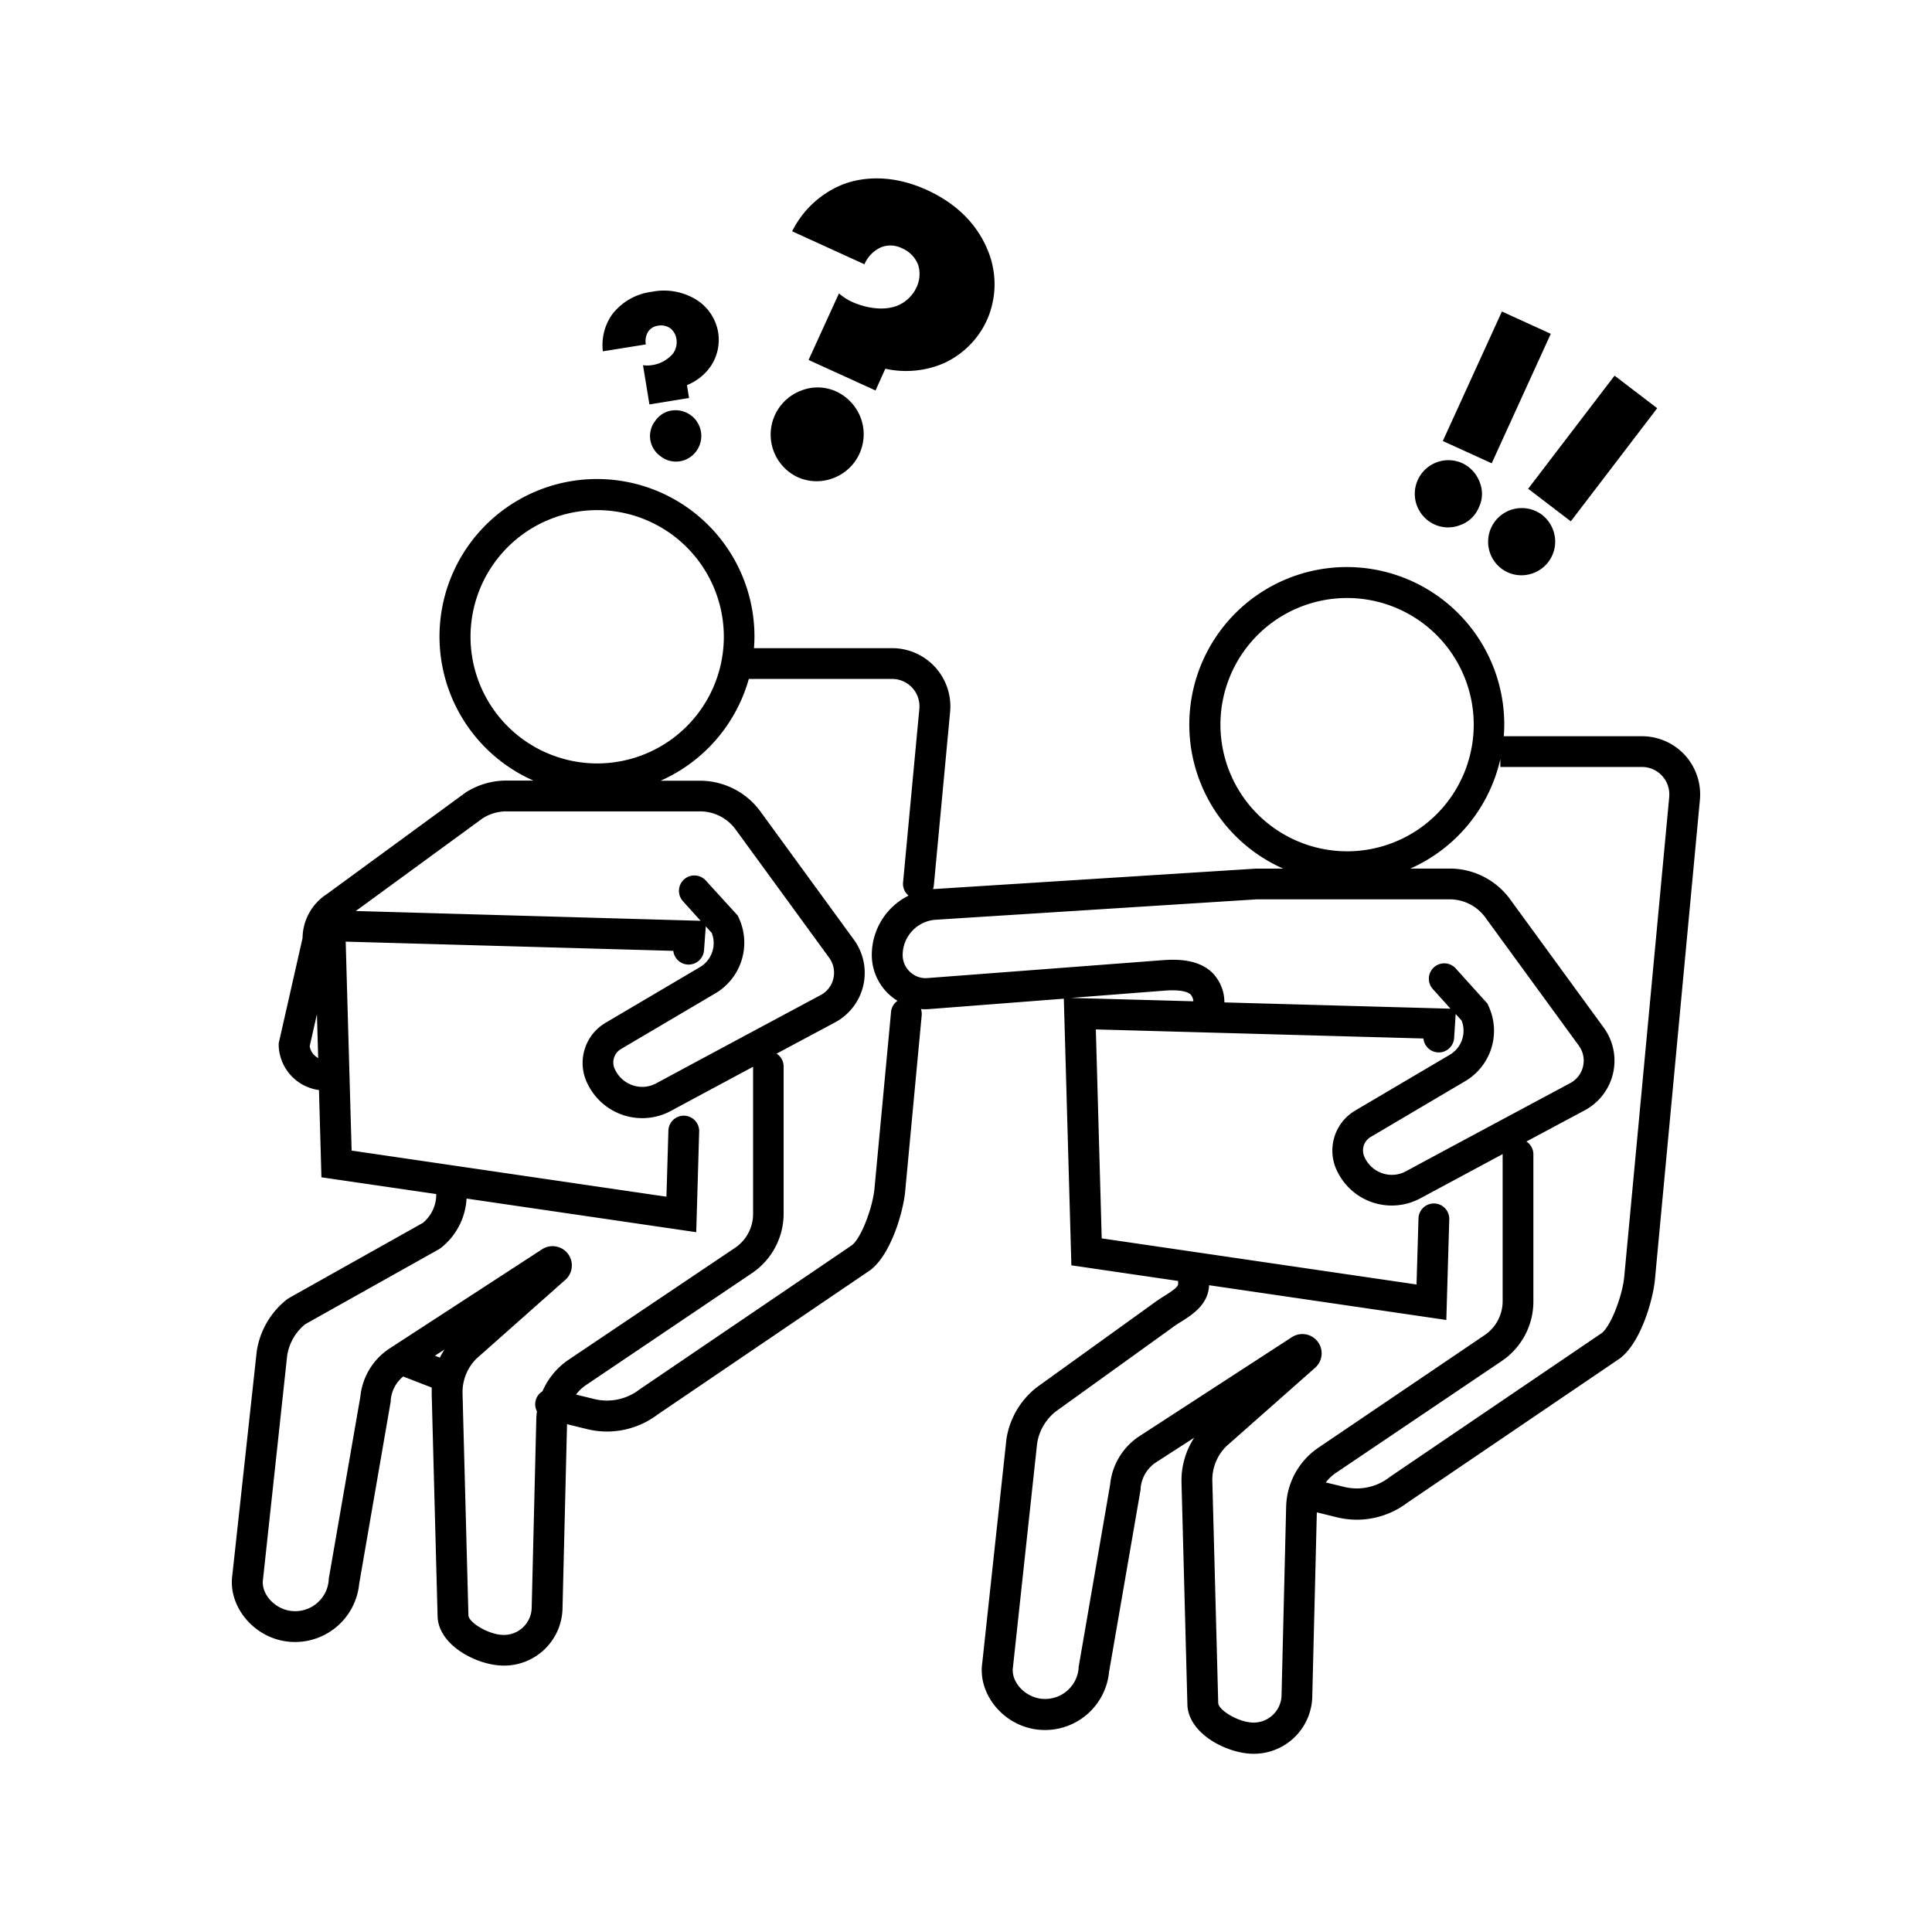 <svg xmlns="http://www.w3.org/2000/svg" viewBox="0 0 394.18 394.18"><defs><style>.cls-1{fill:none;}</style></defs><g id="レイヤー_2" data-name="レイヤー 2"><g id="レイヤー_3" data-name="レイヤー 3"><rect class="cls-1" width="394.18" height="394.18"/><path d="M343.79,154.09a11.9,11.9,0,0,0-8.78-3.88h-28.2c.06-.78.1-1.57.1-2.36a32.13,32.13,0,1,0-45.1,29.37h-5.52l-65.75,4.17-.19,0a3,3,0,0,0,.18-.75l3.32-35.4a11.89,11.89,0,0,0-11.83-13H153.83c.06-.78.1-1.57.1-2.36a32.13,32.13,0,1,0-45.1,29.38h-5.52a15.38,15.38,0,0,0-8.26,2.4L66.64,182.45a10.81,10.81,0,0,0-4.91,8.94l-4.87,21.48,0,.4a9.48,9.48,0,0,0,8.22,9.13l.5,17.8L89,243.62V244a7.49,7.49,0,0,1-2.72,5.5L59,264.81l-.4.26a16.62,16.62,0,0,0-6.22,10.65L47.4,321.38c-.86,6,3.84,12.14,10.3,13.39a13.14,13.14,0,0,0,15.58-11.62l6.44-37.24,0-.27a7,7,0,0,1,2.54-4.8l5.82,2.26c0,.46,0,.93,0,1.39l1.2,45.27c.17,6.05,8.23,10.07,13.49,10.07a11.93,11.93,0,0,0,12-11.71l.92-37.55,4.06,1a16.91,16.91,0,0,0,4.1.5,17.13,17.13,0,0,0,10.34-3.48l43.27-29.38.14-.1c4.24-3.24,6.7-12,7.07-15.94l3.38-36a3.3,3.3,0,0,0-.15-1.3,10.27,10.27,0,0,0,1.84,0l27.31-2.11,1.54,54.4,21.78,3.19,0,.64c0,.67-1.68,1.71-2.88,2.47a27.83,27.83,0,0,0-2.32,1.57l-23.52,16.93-.09.07a16.56,16.56,0,0,0-6.23,10.65l-4.93,45.66c-.86,6,3.84,12.14,10.31,13.39a13.13,13.13,0,0,0,15.57-11.62l6.44-37.24,0-.27a7.06,7.06,0,0,1,3.18-5.27l7.75-5a16,16,0,0,0-2.59,9.15l1.2,45.27c.16,6.05,8.22,10.07,13.48,10.07a11.94,11.94,0,0,0,12-11.71l.93-37.55,4.06,1a17.36,17.36,0,0,0,4.1.5,17.12,17.12,0,0,0,10.33-3.48l43.27-29.38.14-.1c4.24-3.24,6.7-12,7.07-15.94l9.18-97.9A11.91,11.91,0,0,0,343.79,154.09ZM249,147.85a25.84,25.84,0,1,1,25.84,25.84A25.87,25.87,0,0,1,249,147.85ZM96,129.92a25.84,25.84,0,1,1,25.83,25.84A25.86,25.86,0,0,1,96,129.92Zm2.53,37a9.06,9.06,0,0,1,4.81-1.38h39.52a9,9,0,0,1,7.21,3.67l19.1,26.19a5.19,5.19,0,0,1,.87,4.21,5.12,5.12,0,0,1-2.6,3.41c-9.33,5-24.27,13-33.54,18a6,6,0,0,1-4.69.45,6.14,6.14,0,0,1-3.64-3.08l-.09-.17a3.19,3.19,0,0,1,1.23-4.2l19.26-11.36a12,12,0,0,0,4.74-15.44l-.2-.43L144,179.65a3.14,3.14,0,1,0-4.66,4.22l3.6,4-70.35-2ZM64.3,215.44a3.18,3.18,0,0,1-1.11-2l1.47-6.51.26,8.95A3.17,3.17,0,0,1,64.3,215.44ZM88.74,276.6l1.94-1.26a15.81,15.81,0,0,0-.93,1.65ZM108.48,328a5.67,5.67,0,0,1-5.71,5.57c-3,0-7.16-2.52-7.2-4l-1.2-45.27a9.68,9.68,0,0,1,2.86-7.12l18.17-16.11.11-.1a3.93,3.93,0,0,0-4.87-6.11L79.52,275.1a13.34,13.34,0,0,0-6,9.86L67.06,322.2l0,.27a6.86,6.86,0,0,1-8.13,6.13c-3.22-.63-5.69-3.6-5.27-6.36l4.93-45.65a10.27,10.27,0,0,1,3.69-6.42L89.52,254.9l.39-.26a13.75,13.75,0,0,0,5.28-10.1l46.86,6.86.6-20.54a3.14,3.14,0,1,0-6.28-.18l-.4,13.48-64.23-9.41-1.21-42.63L137.37,194a3.15,3.15,0,0,0,6.27-.1L144,189l1.21,1.33a5.69,5.69,0,0,1-2.42,7l-19.26,11.36a9.5,9.5,0,0,0-3.63,12.48l.09.17a12.37,12.37,0,0,0,16.91,5.31c4.63-2.5,10.69-5.75,16.75-9,0,0,0,0,0,0v30a8.35,8.35,0,0,1-3.68,6.94L116,277.43a14.89,14.89,0,0,0-5.32,6.43,3.09,3.09,0,0,0-1.13,4.08c-.06.5-.12,1-.13,1.5Zm73.31-121.45-3.38,36c-.35,3.73-2.62,9.91-4.57,11.49l-43.25,29.37-.14.1a10.89,10.89,0,0,1-9.21,1.93l-3.72-.91a8.65,8.65,0,0,1,2-1.91l33.91-22.87a14.64,14.64,0,0,0,6.45-12.15v-30a3.15,3.15,0,0,0-1.43-2.63l11.93-6.38a11.46,11.46,0,0,0,3.84-16.86l-19.1-26.2a15.26,15.26,0,0,0-12.29-6.24h-8.05a32.27,32.27,0,0,0,18-20.77c.13,0,.26,0,.39,0H182a5.58,5.58,0,0,1,5.57,6.11l-3.32,35.4a3.12,3.12,0,0,0,1.12,2.7,13.53,13.53,0,0,0-7.5,12.09,11,11,0,0,0,3.53,8.08,10.73,10.73,0,0,0,1.72,1.29A3.11,3.11,0,0,0,181.79,206.52Zm7.46-7a4.6,4.6,0,0,1-3.56-1.24,4.65,4.65,0,0,1-1.52-3.46,7.23,7.23,0,0,1,6.77-7.2l65.45-4.16h39.43a9,9,0,0,1,7.2,3.66l19.11,26.2a5.19,5.19,0,0,1-1.74,7.62c-9.33,5-24.27,13-33.54,18a6,6,0,0,1-4.69.45,6.17,6.17,0,0,1-3.64-3.08l-.08-.18a3.18,3.18,0,0,1,1.22-4.19l19.26-11.37a11.94,11.94,0,0,0,4.74-15.43l-.2-.43L297,197.58a3.14,3.14,0,1,0-4.66,4.22l3.6,4-46.13-1.28a8.6,8.6,0,0,0-2.61-6.2c-2.86-2.64-7.13-2.64-10.09-2.41Zm29.25,4.05,19.06-1.48c3.62-.28,4.9.36,5.34.76a2.31,2.31,0,0,1,.57,1.41Zm43.91,103.75-.94,38.53a5.69,5.69,0,0,1-5.72,5.57c-3,0-7.16-2.52-7.2-4l-1.2-45.27a9.65,9.65,0,0,1,2.87-7.12L268.39,279l.1-.1a3.93,3.93,0,0,0-4.87-6.11L232.5,293a13.35,13.35,0,0,0-6,9.87l-6.43,37.24,0,.26a6.86,6.86,0,0,1-8.13,6.14c-3.22-.63-5.69-3.6-5.27-6.36l4.93-45.65a10.35,10.35,0,0,1,3.82-6.53l23.51-16.92.1-.08a21.9,21.9,0,0,1,1.85-1.24c2.38-1.5,5.64-3.55,5.81-7.51l48.4,7.09.6-20.54a3.14,3.14,0,0,0-6.28-.18l-.4,13.48-64.23-9.41-1.2-42.63,66.84,1.85a3.14,3.14,0,0,0,6.26-.1l.32-4.9,1.2,1.33a5.68,5.68,0,0,1-2.42,7l-19.26,11.36A9.49,9.49,0,0,0,272.84,239l.09.17a12.34,12.34,0,0,0,16.9,5.3l16.75-9v30a8.36,8.36,0,0,1-3.69,6.94L269,295.36A15,15,0,0,0,262.41,307.37Zm78.16-144.76-9.18,97.89c-.35,3.73-2.62,9.91-4.57,11.49l-43.25,29.36-.14.11a10.85,10.85,0,0,1-9.21,1.92l-3.72-.9a8.7,8.7,0,0,1,2-1.91l33.9-22.87a14.64,14.64,0,0,0,6.45-12.15v-30a3.13,3.13,0,0,0-1.42-2.63l11.92-6.38a11.47,11.47,0,0,0,3.85-16.86l-19.11-26.2a15.25,15.25,0,0,0-12.28-6.25h-8.06a32.19,32.19,0,0,0,18.36-22.33v1.6H335a5.59,5.59,0,0,1,5.56,6.12Z"/><path d="M162.74,97.35a9.43,9.43,0,0,0,7.3.19,9.56,9.56,0,0,0,5.63-12.12,9.74,9.74,0,0,0-5.06-5.55,9.13,9.13,0,0,0-7.22-.15,9.59,9.59,0,0,0-.65,17.63Z"/><path d="M179.79,50.44a5.2,5.2,0,0,1,4.25.22,6,6,0,0,1,3.3,3.42,6.28,6.28,0,0,1-.37,4.59,7.38,7.38,0,0,1-4,3.74c-2.93,1.09-6.55.35-9.15-.83a11.32,11.32,0,0,1-2.65-1.72l-6.2,13.58,13.66,6.23,2-4.44a19.55,19.55,0,0,0,11.84-1.08,17.77,17.77,0,0,0,8.84-8.73A18,18,0,0,0,201.5,51c-1.72-4.22-5.31-9-12.35-12.22s-13-2.71-17.07-1.2a19.8,19.8,0,0,0-10.46,9.61l14.75,6.73A6.65,6.65,0,0,1,179.79,50.44Z"/><rect x="290.85" y="73.55" width="29.04" height="10.96" transform="translate(106.71 324.04) rotate(-65.47)"/><path d="M292.67,107a6.7,6.7,0,0,0,5.23.14,6.39,6.39,0,0,0,3.8-3.56,6.29,6.29,0,0,0,.23-5.12,7,7,0,0,0-3.56-3.95,6.86,6.86,0,0,0-5.7,12.49Z"/><rect x="310.42" y="86.02" width="29.04" height="10.95" transform="translate(55.01 294.21) rotate(-52.63)"/><path d="M314.66,105.07A6.87,6.87,0,0,0,306.32,116a6.77,6.77,0,0,0,5.07,1.3,6.87,6.87,0,0,0,5.87-7.57A7,7,0,0,0,314.66,105.07Z"/><path d="M141,84.76a5.32,5.32,0,0,0-4-1,5,5,0,0,0-3.32,2.12,5.05,5.05,0,0,0-1,3.87,5.13,5.13,0,0,0,2.13,3.37,5.07,5.07,0,0,0,3.87,1A5.13,5.13,0,0,0,142.1,92,5.24,5.24,0,0,0,141,84.76Z"/><path d="M131.77,70.27a3.65,3.65,0,0,1,.49-2.63,2.89,2.89,0,0,1,2-1.19,3.3,3.3,0,0,1,2.54.56,3.44,3.44,0,0,1,1.22,2.2,4,4,0,0,1-.7,2.91,6.92,6.92,0,0,1-4.4,2.39,5.94,5.94,0,0,1-1.73,0l1.31,8,8.08-1.31-.42-2.63a10.66,10.66,0,0,0,5-4.08,9.67,9.67,0,0,0,1.37-6.64,9.78,9.78,0,0,0-4.27-6.58A12.57,12.57,0,0,0,133,59.53a12.06,12.06,0,0,0-8.11,4.63A10.82,10.82,0,0,0,123,71.68Z"/></g></g></svg>